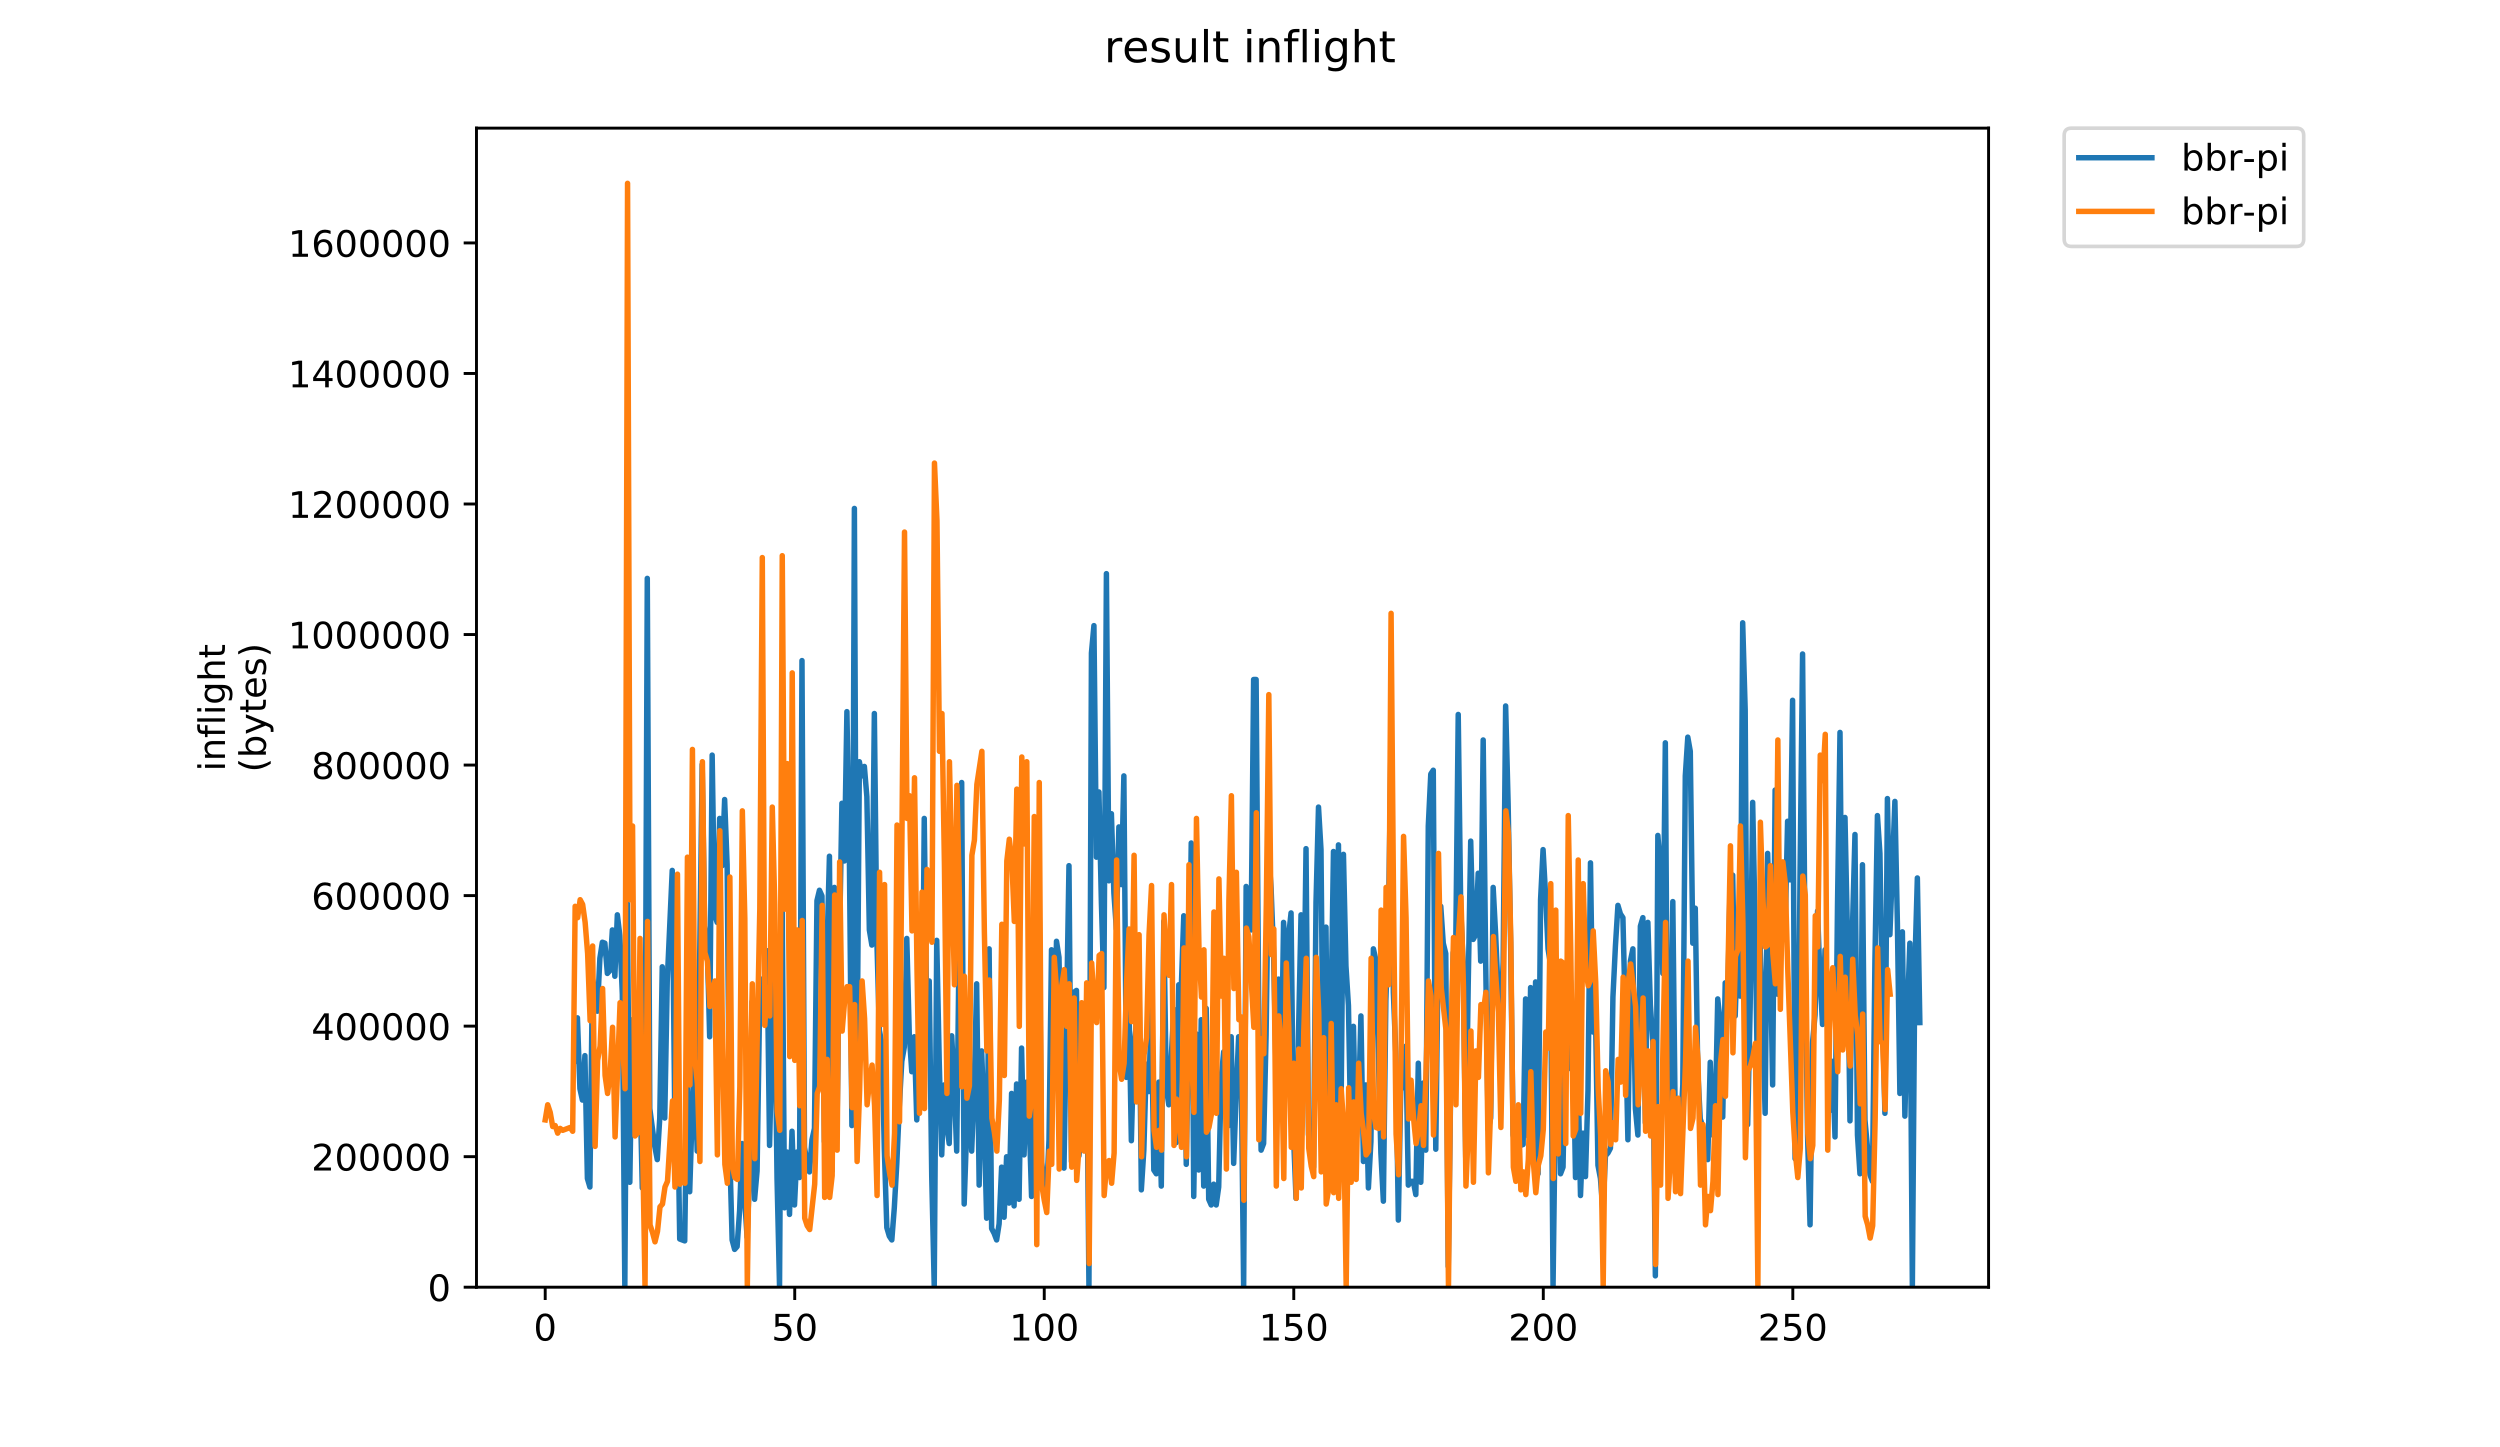 <?xml version="1.0" encoding="utf-8" standalone="no"?>
<!DOCTYPE svg PUBLIC "-//W3C//DTD SVG 1.1//EN"
  "http://www.w3.org/Graphics/SVG/1.1/DTD/svg11.dtd">
<!-- Created with matplotlib (https://matplotlib.org/) -->
<svg height="396pt" version="1.1" viewBox="0 0 684 396" width="684pt" xmlns="http://www.w3.org/2000/svg" xmlns:xlink="http://www.w3.org/1999/xlink">
 <defs>
  <style type="text/css">
*{stroke-linecap:butt;stroke-linejoin:round;}
  </style>
 </defs>
 <g id="figure_1">
  <g id="patch_1">
   <path d="M 0 396 
L 684 396 
L 684 0 
L 0 0 
z
" style="fill:#ffffff;"/>
  </g>
  <g id="axes_1">
   <g id="patch_2">
    <path d="M 130.364 352.174 
L 544.074 352.174 
L 544.074 35.062 
L 130.364 35.062 
z
" style="fill:#ffffff;"/>
   </g>
   <g id="matplotlib.axis_1">
    <g id="xtick_1">
     <g id="line2d_1">
      <defs>
       <path d="M 0 0 
L 0 3.5 
" id="m0c39ddce59" style="stroke:#000000;stroke-width:0.8;"/>
      </defs>
      <g>
       <use style="stroke:#000000;stroke-width:0.8;" x="149.169" xlink:href="#m0c39ddce59" y="352.174"/>
      </g>
     </g>
     <g id="text_1">
      <!-- 0 -->
      <defs>
       <path d="M 31.781 66.406 
Q 24.172 66.406 20.328 58.906 
Q 16.5 51.422 16.5 36.375 
Q 16.5 21.391 20.328 13.891 
Q 24.172 6.391 31.781 6.391 
Q 39.453 6.391 43.281 13.891 
Q 47.125 21.391 47.125 36.375 
Q 47.125 51.422 43.281 58.906 
Q 39.453 66.406 31.781 66.406 
z
M 31.781 74.219 
Q 44.047 74.219 50.516 64.516 
Q 56.984 54.828 56.984 36.375 
Q 56.984 17.969 50.516 8.266 
Q 44.047 -1.422 31.781 -1.422 
Q 19.531 -1.422 13.062 8.266 
Q 6.594 17.969 6.594 36.375 
Q 6.594 54.828 13.062 64.516 
Q 19.531 74.219 31.781 74.219 
z
" id="DejaVuSans-48"/>
      </defs>
      <g transform="translate(145.988 366.773)scale(0.1 -0.1)">
       <use xlink:href="#DejaVuSans-48"/>
      </g>
     </g>
    </g>
    <g id="xtick_2">
     <g id="line2d_2">
      <g>
       <use style="stroke:#000000;stroke-width:0.8;" x="217.438" xlink:href="#m0c39ddce59" y="352.174"/>
      </g>
     </g>
     <g id="text_2">
      <!-- 50 -->
      <defs>
       <path d="M 10.797 72.906 
L 49.516 72.906 
L 49.516 64.594 
L 19.828 64.594 
L 19.828 46.734 
Q 21.969 47.469 24.109 47.828 
Q 26.266 48.188 28.422 48.188 
Q 40.625 48.188 47.75 41.5 
Q 54.891 34.812 54.891 23.391 
Q 54.891 11.625 47.562 5.094 
Q 40.234 -1.422 26.906 -1.422 
Q 22.312 -1.422 17.547 -0.641 
Q 12.797 0.141 7.719 1.703 
L 7.719 11.625 
Q 12.109 9.234 16.797 8.062 
Q 21.484 6.891 26.703 6.891 
Q 35.156 6.891 40.078 11.328 
Q 45.016 15.766 45.016 23.391 
Q 45.016 31 40.078 35.438 
Q 35.156 39.891 26.703 39.891 
Q 22.75 39.891 18.812 39.016 
Q 14.891 38.141 10.797 36.281 
z
" id="DejaVuSans-53"/>
      </defs>
      <g transform="translate(211.075 366.773)scale(0.1 -0.1)">
       <use xlink:href="#DejaVuSans-53"/>
       <use x="63.623" xlink:href="#DejaVuSans-48"/>
      </g>
     </g>
    </g>
    <g id="xtick_3">
     <g id="line2d_3">
      <g>
       <use style="stroke:#000000;stroke-width:0.8;" x="285.707" xlink:href="#m0c39ddce59" y="352.174"/>
      </g>
     </g>
     <g id="text_3">
      <!-- 100 -->
      <defs>
       <path d="M 12.406 8.297 
L 28.516 8.297 
L 28.516 63.922 
L 10.984 60.406 
L 10.984 69.391 
L 28.422 72.906 
L 38.281 72.906 
L 38.281 8.297 
L 54.391 8.297 
L 54.391 0 
L 12.406 0 
z
" id="DejaVuSans-49"/>
      </defs>
      <g transform="translate(276.163 366.773)scale(0.1 -0.1)">
       <use xlink:href="#DejaVuSans-49"/>
       <use x="63.623" xlink:href="#DejaVuSans-48"/>
       <use x="127.246" xlink:href="#DejaVuSans-48"/>
      </g>
     </g>
    </g>
    <g id="xtick_4">
     <g id="line2d_4">
      <g>
       <use style="stroke:#000000;stroke-width:0.8;" x="353.976" xlink:href="#m0c39ddce59" y="352.174"/>
      </g>
     </g>
     <g id="text_4">
      <!-- 150 -->
      <g transform="translate(344.432 366.773)scale(0.1 -0.1)">
       <use xlink:href="#DejaVuSans-49"/>
       <use x="63.623" xlink:href="#DejaVuSans-53"/>
       <use x="127.246" xlink:href="#DejaVuSans-48"/>
      </g>
     </g>
    </g>
    <g id="xtick_5">
     <g id="line2d_5">
      <g>
       <use style="stroke:#000000;stroke-width:0.8;" x="422.245" xlink:href="#m0c39ddce59" y="352.174"/>
      </g>
     </g>
     <g id="text_5">
      <!-- 200 -->
      <defs>
       <path d="M 19.188 8.297 
L 53.609 8.297 
L 53.609 0 
L 7.328 0 
L 7.328 8.297 
Q 12.938 14.109 22.625 23.891 
Q 32.328 33.688 34.812 36.531 
Q 39.547 41.844 41.422 45.531 
Q 43.312 49.219 43.312 52.781 
Q 43.312 58.594 39.234 62.25 
Q 35.156 65.922 28.609 65.922 
Q 23.969 65.922 18.812 64.312 
Q 13.672 62.703 7.812 59.422 
L 7.812 69.391 
Q 13.766 71.781 18.938 73 
Q 24.125 74.219 28.422 74.219 
Q 39.75 74.219 46.484 68.547 
Q 53.219 62.891 53.219 53.422 
Q 53.219 48.922 51.531 44.891 
Q 49.859 40.875 45.406 35.406 
Q 44.188 33.984 37.641 27.219 
Q 31.109 20.453 19.188 8.297 
z
" id="DejaVuSans-50"/>
      </defs>
      <g transform="translate(412.702 366.773)scale(0.1 -0.1)">
       <use xlink:href="#DejaVuSans-50"/>
       <use x="63.623" xlink:href="#DejaVuSans-48"/>
       <use x="127.246" xlink:href="#DejaVuSans-48"/>
      </g>
     </g>
    </g>
    <g id="xtick_6">
     <g id="line2d_6">
      <g>
       <use style="stroke:#000000;stroke-width:0.8;" x="490.514" xlink:href="#m0c39ddce59" y="352.174"/>
      </g>
     </g>
     <g id="text_6">
      <!-- 250 -->
      <g transform="translate(480.971 366.773)scale(0.1 -0.1)">
       <use xlink:href="#DejaVuSans-50"/>
       <use x="63.623" xlink:href="#DejaVuSans-53"/>
       <use x="127.246" xlink:href="#DejaVuSans-48"/>
      </g>
     </g>
    </g>
   </g>
   <g id="matplotlib.axis_2">
    <g id="ytick_1">
     <g id="line2d_7">
      <defs>
       <path d="M 0 0 
L -3.5 0 
" id="mab768dd135" style="stroke:#000000;stroke-width:0.8;"/>
      </defs>
      <g>
       <use style="stroke:#000000;stroke-width:0.8;" x="130.364" xlink:href="#mab768dd135" y="352.174"/>
      </g>
     </g>
     <g id="text_7">
      <!-- 0 -->
      <g transform="translate(117.001 355.973)scale(0.1 -0.1)">
       <use xlink:href="#DejaVuSans-48"/>
      </g>
     </g>
    </g>
    <g id="ytick_2">
     <g id="line2d_8">
      <g>
       <use style="stroke:#000000;stroke-width:0.8;" x="130.364" xlink:href="#mab768dd135" y="316.46"/>
      </g>
     </g>
     <g id="text_8">
      <!-- 200000 -->
      <g transform="translate(85.189 320.259)scale(0.1 -0.1)">
       <use xlink:href="#DejaVuSans-50"/>
       <use x="63.623" xlink:href="#DejaVuSans-48"/>
       <use x="127.246" xlink:href="#DejaVuSans-48"/>
       <use x="190.869" xlink:href="#DejaVuSans-48"/>
       <use x="254.492" xlink:href="#DejaVuSans-48"/>
       <use x="318.115" xlink:href="#DejaVuSans-48"/>
      </g>
     </g>
    </g>
    <g id="ytick_3">
     <g id="line2d_9">
      <g>
       <use style="stroke:#000000;stroke-width:0.8;" x="130.364" xlink:href="#mab768dd135" y="280.746"/>
      </g>
     </g>
     <g id="text_9">
      <!-- 400000 -->
      <defs>
       <path d="M 37.797 64.312 
L 12.891 25.391 
L 37.797 25.391 
z
M 35.203 72.906 
L 47.609 72.906 
L 47.609 25.391 
L 58.016 25.391 
L 58.016 17.188 
L 47.609 17.188 
L 47.609 0 
L 37.797 0 
L 37.797 17.188 
L 4.891 17.188 
L 4.891 26.703 
z
" id="DejaVuSans-52"/>
      </defs>
      <g transform="translate(85.189 284.545)scale(0.1 -0.1)">
       <use xlink:href="#DejaVuSans-52"/>
       <use x="63.623" xlink:href="#DejaVuSans-48"/>
       <use x="127.246" xlink:href="#DejaVuSans-48"/>
       <use x="190.869" xlink:href="#DejaVuSans-48"/>
       <use x="254.492" xlink:href="#DejaVuSans-48"/>
       <use x="318.115" xlink:href="#DejaVuSans-48"/>
      </g>
     </g>
    </g>
    <g id="ytick_4">
     <g id="line2d_10">
      <g>
       <use style="stroke:#000000;stroke-width:0.8;" x="130.364" xlink:href="#mab768dd135" y="245.031"/>
      </g>
     </g>
     <g id="text_10">
      <!-- 600000 -->
      <defs>
       <path d="M 33.016 40.375 
Q 26.375 40.375 22.484 35.828 
Q 18.609 31.297 18.609 23.391 
Q 18.609 15.531 22.484 10.953 
Q 26.375 6.391 33.016 6.391 
Q 39.656 6.391 43.531 10.953 
Q 47.406 15.531 47.406 23.391 
Q 47.406 31.297 43.531 35.828 
Q 39.656 40.375 33.016 40.375 
z
M 52.594 71.297 
L 52.594 62.312 
Q 48.875 64.062 45.094 64.984 
Q 41.312 65.922 37.594 65.922 
Q 27.828 65.922 22.672 59.328 
Q 17.531 52.734 16.797 39.406 
Q 19.672 43.656 24.016 45.922 
Q 28.375 48.188 33.594 48.188 
Q 44.578 48.188 50.953 41.516 
Q 57.328 34.859 57.328 23.391 
Q 57.328 12.156 50.688 5.359 
Q 44.047 -1.422 33.016 -1.422 
Q 20.359 -1.422 13.672 8.266 
Q 6.984 17.969 6.984 36.375 
Q 6.984 53.656 15.188 63.938 
Q 23.391 74.219 37.203 74.219 
Q 40.922 74.219 44.703 73.484 
Q 48.484 72.75 52.594 71.297 
z
" id="DejaVuSans-54"/>
      </defs>
      <g transform="translate(85.189 248.831)scale(0.1 -0.1)">
       <use xlink:href="#DejaVuSans-54"/>
       <use x="63.623" xlink:href="#DejaVuSans-48"/>
       <use x="127.246" xlink:href="#DejaVuSans-48"/>
       <use x="190.869" xlink:href="#DejaVuSans-48"/>
       <use x="254.492" xlink:href="#DejaVuSans-48"/>
       <use x="318.115" xlink:href="#DejaVuSans-48"/>
      </g>
     </g>
    </g>
    <g id="ytick_5">
     <g id="line2d_11">
      <g>
       <use style="stroke:#000000;stroke-width:0.8;" x="130.364" xlink:href="#mab768dd135" y="209.317"/>
      </g>
     </g>
     <g id="text_11">
      <!-- 800000 -->
      <defs>
       <path d="M 31.781 34.625 
Q 24.75 34.625 20.719 30.859 
Q 16.703 27.094 16.703 20.516 
Q 16.703 13.922 20.719 10.156 
Q 24.75 6.391 31.781 6.391 
Q 38.812 6.391 42.859 10.172 
Q 46.922 13.969 46.922 20.516 
Q 46.922 27.094 42.891 30.859 
Q 38.875 34.625 31.781 34.625 
z
M 21.922 38.812 
Q 15.578 40.375 12.031 44.719 
Q 8.5 49.078 8.5 55.328 
Q 8.5 64.062 14.719 69.141 
Q 20.953 74.219 31.781 74.219 
Q 42.672 74.219 48.875 69.141 
Q 55.078 64.062 55.078 55.328 
Q 55.078 49.078 51.531 44.719 
Q 48 40.375 41.703 38.812 
Q 48.828 37.156 52.797 32.312 
Q 56.781 27.484 56.781 20.516 
Q 56.781 9.906 50.312 4.234 
Q 43.844 -1.422 31.781 -1.422 
Q 19.734 -1.422 13.25 4.234 
Q 6.781 9.906 6.781 20.516 
Q 6.781 27.484 10.781 32.312 
Q 14.797 37.156 21.922 38.812 
z
M 18.312 54.391 
Q 18.312 48.734 21.844 45.562 
Q 25.391 42.391 31.781 42.391 
Q 38.141 42.391 41.719 45.562 
Q 45.312 48.734 45.312 54.391 
Q 45.312 60.062 41.719 63.234 
Q 38.141 66.406 31.781 66.406 
Q 25.391 66.406 21.844 63.234 
Q 18.312 60.062 18.312 54.391 
z
" id="DejaVuSans-56"/>
      </defs>
      <g transform="translate(85.189 213.116)scale(0.1 -0.1)">
       <use xlink:href="#DejaVuSans-56"/>
       <use x="63.623" xlink:href="#DejaVuSans-48"/>
       <use x="127.246" xlink:href="#DejaVuSans-48"/>
       <use x="190.869" xlink:href="#DejaVuSans-48"/>
       <use x="254.492" xlink:href="#DejaVuSans-48"/>
       <use x="318.115" xlink:href="#DejaVuSans-48"/>
      </g>
     </g>
    </g>
    <g id="ytick_6">
     <g id="line2d_12">
      <g>
       <use style="stroke:#000000;stroke-width:0.8;" x="130.364" xlink:href="#mab768dd135" y="173.603"/>
      </g>
     </g>
     <g id="text_12">
      <!-- 1000000 -->
      <g transform="translate(78.826 177.402)scale(0.1 -0.1)">
       <use xlink:href="#DejaVuSans-49"/>
       <use x="63.623" xlink:href="#DejaVuSans-48"/>
       <use x="127.246" xlink:href="#DejaVuSans-48"/>
       <use x="190.869" xlink:href="#DejaVuSans-48"/>
       <use x="254.492" xlink:href="#DejaVuSans-48"/>
       <use x="318.115" xlink:href="#DejaVuSans-48"/>
       <use x="381.738" xlink:href="#DejaVuSans-48"/>
      </g>
     </g>
    </g>
    <g id="ytick_7">
     <g id="line2d_13">
      <g>
       <use style="stroke:#000000;stroke-width:0.8;" x="130.364" xlink:href="#mab768dd135" y="137.889"/>
      </g>
     </g>
     <g id="text_13">
      <!-- 1200000 -->
      <g transform="translate(78.826 141.688)scale(0.1 -0.1)">
       <use xlink:href="#DejaVuSans-49"/>
       <use x="63.623" xlink:href="#DejaVuSans-50"/>
       <use x="127.246" xlink:href="#DejaVuSans-48"/>
       <use x="190.869" xlink:href="#DejaVuSans-48"/>
       <use x="254.492" xlink:href="#DejaVuSans-48"/>
       <use x="318.115" xlink:href="#DejaVuSans-48"/>
       <use x="381.738" xlink:href="#DejaVuSans-48"/>
      </g>
     </g>
    </g>
    <g id="ytick_8">
     <g id="line2d_14">
      <g>
       <use style="stroke:#000000;stroke-width:0.8;" x="130.364" xlink:href="#mab768dd135" y="102.174"/>
      </g>
     </g>
     <g id="text_14">
      <!-- 1400000 -->
      <g transform="translate(78.826 105.974)scale(0.1 -0.1)">
       <use xlink:href="#DejaVuSans-49"/>
       <use x="63.623" xlink:href="#DejaVuSans-52"/>
       <use x="127.246" xlink:href="#DejaVuSans-48"/>
       <use x="190.869" xlink:href="#DejaVuSans-48"/>
       <use x="254.492" xlink:href="#DejaVuSans-48"/>
       <use x="318.115" xlink:href="#DejaVuSans-48"/>
       <use x="381.738" xlink:href="#DejaVuSans-48"/>
      </g>
     </g>
    </g>
    <g id="ytick_9">
     <g id="line2d_15">
      <g>
       <use style="stroke:#000000;stroke-width:0.8;" x="130.364" xlink:href="#mab768dd135" y="66.46"/>
      </g>
     </g>
     <g id="text_15">
      <!-- 1600000 -->
      <g transform="translate(78.826 70.259)scale(0.1 -0.1)">
       <use xlink:href="#DejaVuSans-49"/>
       <use x="63.623" xlink:href="#DejaVuSans-54"/>
       <use x="127.246" xlink:href="#DejaVuSans-48"/>
       <use x="190.869" xlink:href="#DejaVuSans-48"/>
       <use x="254.492" xlink:href="#DejaVuSans-48"/>
       <use x="318.115" xlink:href="#DejaVuSans-48"/>
       <use x="381.738" xlink:href="#DejaVuSans-48"/>
      </g>
     </g>
    </g>
    <g id="text_16">
     <!-- inflight -->
     <defs>
      <path d="M 9.422 54.688 
L 18.406 54.688 
L 18.406 0 
L 9.422 0 
z
M 9.422 75.984 
L 18.406 75.984 
L 18.406 64.594 
L 9.422 64.594 
z
" id="DejaVuSans-105"/>
      <path d="M 54.891 33.016 
L 54.891 0 
L 45.906 0 
L 45.906 32.719 
Q 45.906 40.484 42.875 44.328 
Q 39.844 48.188 33.797 48.188 
Q 26.516 48.188 22.312 43.547 
Q 18.109 38.922 18.109 30.906 
L 18.109 0 
L 9.078 0 
L 9.078 54.688 
L 18.109 54.688 
L 18.109 46.188 
Q 21.344 51.125 25.703 53.562 
Q 30.078 56 35.797 56 
Q 45.219 56 50.047 50.172 
Q 54.891 44.344 54.891 33.016 
z
" id="DejaVuSans-110"/>
      <path d="M 37.109 75.984 
L 37.109 68.5 
L 28.516 68.5 
Q 23.688 68.5 21.797 66.547 
Q 19.922 64.594 19.922 59.516 
L 19.922 54.688 
L 34.719 54.688 
L 34.719 47.703 
L 19.922 47.703 
L 19.922 0 
L 10.891 0 
L 10.891 47.703 
L 2.297 47.703 
L 2.297 54.688 
L 10.891 54.688 
L 10.891 58.5 
Q 10.891 67.625 15.141 71.797 
Q 19.391 75.984 28.609 75.984 
z
" id="DejaVuSans-102"/>
      <path d="M 9.422 75.984 
L 18.406 75.984 
L 18.406 0 
L 9.422 0 
z
" id="DejaVuSans-108"/>
      <path d="M 45.406 27.984 
Q 45.406 37.75 41.375 43.109 
Q 37.359 48.484 30.078 48.484 
Q 22.859 48.484 18.828 43.109 
Q 14.797 37.75 14.797 27.984 
Q 14.797 18.266 18.828 12.891 
Q 22.859 7.516 30.078 7.516 
Q 37.359 7.516 41.375 12.891 
Q 45.406 18.266 45.406 27.984 
z
M 54.391 6.781 
Q 54.391 -7.172 48.188 -13.984 
Q 42 -20.797 29.203 -20.797 
Q 24.469 -20.797 20.266 -20.094 
Q 16.062 -19.391 12.109 -17.922 
L 12.109 -9.188 
Q 16.062 -11.328 19.922 -12.344 
Q 23.781 -13.375 27.781 -13.375 
Q 36.625 -13.375 41.016 -8.766 
Q 45.406 -4.156 45.406 5.172 
L 45.406 9.625 
Q 42.625 4.781 38.281 2.391 
Q 33.938 0 27.875 0 
Q 17.828 0 11.672 7.656 
Q 5.516 15.328 5.516 27.984 
Q 5.516 40.672 11.672 48.328 
Q 17.828 56 27.875 56 
Q 33.938 56 38.281 53.609 
Q 42.625 51.219 45.406 46.391 
L 45.406 54.688 
L 54.391 54.688 
z
" id="DejaVuSans-103"/>
      <path d="M 54.891 33.016 
L 54.891 0 
L 45.906 0 
L 45.906 32.719 
Q 45.906 40.484 42.875 44.328 
Q 39.844 48.188 33.797 48.188 
Q 26.516 48.188 22.312 43.547 
Q 18.109 38.922 18.109 30.906 
L 18.109 0 
L 9.078 0 
L 9.078 75.984 
L 18.109 75.984 
L 18.109 46.188 
Q 21.344 51.125 25.703 53.562 
Q 30.078 56 35.797 56 
Q 45.219 56 50.047 50.172 
Q 54.891 44.344 54.891 33.016 
z
" id="DejaVuSans-104"/>
      <path d="M 18.312 70.219 
L 18.312 54.688 
L 36.812 54.688 
L 36.812 47.703 
L 18.312 47.703 
L 18.312 18.016 
Q 18.312 11.328 20.141 9.422 
Q 21.969 7.516 27.594 7.516 
L 36.812 7.516 
L 36.812 0 
L 27.594 0 
Q 17.188 0 13.234 3.875 
Q 9.281 7.766 9.281 18.016 
L 9.281 47.703 
L 2.688 47.703 
L 2.688 54.688 
L 9.281 54.688 
L 9.281 70.219 
z
" id="DejaVuSans-116"/>
     </defs>
     <g transform="translate(61.549 211.018)rotate(-90)scale(0.1 -0.1)">
      <use xlink:href="#DejaVuSans-105"/>
      <use x="27.783" xlink:href="#DejaVuSans-110"/>
      <use x="91.162" xlink:href="#DejaVuSans-102"/>
      <use x="126.367" xlink:href="#DejaVuSans-108"/>
      <use x="154.15" xlink:href="#DejaVuSans-105"/>
      <use x="181.934" xlink:href="#DejaVuSans-103"/>
      <use x="245.41" xlink:href="#DejaVuSans-104"/>
      <use x="308.789" xlink:href="#DejaVuSans-116"/>
     </g>
     <!-- (bytes) -->
     <defs>
      <path d="M 31 75.875 
Q 24.469 64.656 21.281 53.656 
Q 18.109 42.672 18.109 31.391 
Q 18.109 20.125 21.312 9.062 
Q 24.516 -2 31 -13.188 
L 23.188 -13.188 
Q 15.875 -1.703 12.234 9.375 
Q 8.594 20.453 8.594 31.391 
Q 8.594 42.281 12.203 53.312 
Q 15.828 64.359 23.188 75.875 
z
" id="DejaVuSans-40"/>
      <path d="M 48.688 27.297 
Q 48.688 37.203 44.609 42.844 
Q 40.531 48.484 33.406 48.484 
Q 26.266 48.484 22.188 42.844 
Q 18.109 37.203 18.109 27.297 
Q 18.109 17.391 22.188 11.75 
Q 26.266 6.109 33.406 6.109 
Q 40.531 6.109 44.609 11.75 
Q 48.688 17.391 48.688 27.297 
z
M 18.109 46.391 
Q 20.953 51.266 25.266 53.625 
Q 29.594 56 35.594 56 
Q 45.562 56 51.781 48.094 
Q 58.016 40.188 58.016 27.297 
Q 58.016 14.406 51.781 6.484 
Q 45.562 -1.422 35.594 -1.422 
Q 29.594 -1.422 25.266 0.953 
Q 20.953 3.328 18.109 8.203 
L 18.109 0 
L 9.078 0 
L 9.078 75.984 
L 18.109 75.984 
z
" id="DejaVuSans-98"/>
      <path d="M 32.172 -5.078 
Q 28.375 -14.844 24.75 -17.812 
Q 21.141 -20.797 15.094 -20.797 
L 7.906 -20.797 
L 7.906 -13.281 
L 13.188 -13.281 
Q 16.891 -13.281 18.938 -11.516 
Q 21 -9.766 23.484 -3.219 
L 25.094 0.875 
L 2.984 54.688 
L 12.5 54.688 
L 29.594 11.922 
L 46.688 54.688 
L 56.203 54.688 
z
" id="DejaVuSans-121"/>
      <path d="M 56.203 29.594 
L 56.203 25.203 
L 14.891 25.203 
Q 15.484 15.922 20.484 11.062 
Q 25.484 6.203 34.422 6.203 
Q 39.594 6.203 44.453 7.469 
Q 49.312 8.734 54.109 11.281 
L 54.109 2.781 
Q 49.266 0.734 44.188 -0.344 
Q 39.109 -1.422 33.891 -1.422 
Q 20.797 -1.422 13.156 6.188 
Q 5.516 13.812 5.516 26.812 
Q 5.516 40.234 12.766 48.109 
Q 20.016 56 32.328 56 
Q 43.359 56 49.781 48.891 
Q 56.203 41.797 56.203 29.594 
z
M 47.219 32.234 
Q 47.125 39.594 43.094 43.984 
Q 39.062 48.391 32.422 48.391 
Q 24.906 48.391 20.391 44.141 
Q 15.875 39.891 15.188 32.172 
z
" id="DejaVuSans-101"/>
      <path d="M 44.281 53.078 
L 44.281 44.578 
Q 40.484 46.531 36.375 47.5 
Q 32.281 48.484 27.875 48.484 
Q 21.188 48.484 17.844 46.438 
Q 14.5 44.391 14.5 40.281 
Q 14.5 37.156 16.891 35.375 
Q 19.281 33.594 26.516 31.984 
L 29.594 31.297 
Q 39.156 29.25 43.188 25.516 
Q 47.219 21.781 47.219 15.094 
Q 47.219 7.469 41.188 3.016 
Q 35.156 -1.422 24.609 -1.422 
Q 20.219 -1.422 15.453 -0.562 
Q 10.688 0.297 5.422 2 
L 5.422 11.281 
Q 10.406 8.688 15.234 7.391 
Q 20.062 6.109 24.812 6.109 
Q 31.156 6.109 34.562 8.281 
Q 37.984 10.453 37.984 14.406 
Q 37.984 18.062 35.516 20.016 
Q 33.062 21.969 24.703 23.781 
L 21.578 24.516 
Q 13.234 26.266 9.516 29.906 
Q 5.812 33.547 5.812 39.891 
Q 5.812 47.609 11.281 51.797 
Q 16.75 56 26.812 56 
Q 31.781 56 36.172 55.266 
Q 40.578 54.547 44.281 53.078 
z
" id="DejaVuSans-115"/>
      <path d="M 8.016 75.875 
L 15.828 75.875 
Q 23.141 64.359 26.781 53.312 
Q 30.422 42.281 30.422 31.391 
Q 30.422 20.453 26.781 9.375 
Q 23.141 -1.703 15.828 -13.188 
L 8.016 -13.188 
Q 14.5 -2 17.703 9.062 
Q 20.906 20.125 20.906 31.391 
Q 20.906 42.672 17.703 53.656 
Q 14.5 64.656 8.016 75.875 
z
" id="DejaVuSans-41"/>
     </defs>
     <g transform="translate(72.747 211.295)rotate(-90)scale(0.1 -0.1)">
      <use xlink:href="#DejaVuSans-40"/>
      <use x="39.014" xlink:href="#DejaVuSans-98"/>
      <use x="102.49" xlink:href="#DejaVuSans-121"/>
      <use x="161.67" xlink:href="#DejaVuSans-116"/>
      <use x="200.879" xlink:href="#DejaVuSans-101"/>
      <use x="262.402" xlink:href="#DejaVuSans-115"/>
      <use x="314.502" xlink:href="#DejaVuSans-41"/>
     </g>
    </g>
   </g>
   <g id="line2d_16">
    <path clip-path="url(#p5ad6267b0b)" d="M 157.298 290.376 
L 157.981 278.481 
L 158.664 297.874 
L 159.346 300.977 
L 160.029 288.824 
L 160.712 322.438 
L 161.394 324.766 
L 162.077 267.88 
L 162.76 270.724 
L 163.442 276.671 
L 164.125 262.191 
L 164.808 257.796 
L 165.491 258.054 
L 166.173 266.329 
L 166.856 265.553 
L 167.539 254.434 
L 168.221 267.104 
L 168.904 250.297 
L 169.587 255.986 
L 170.269 272.017 
L 170.952 351.916 
L 171.635 247.194 
L 172.317 323.473 
L 173 278.999 
L 173.683 300.719 
L 174.366 288.307 
L 175.048 295.806 
L 175.731 325.024 
L 176.414 322.956 
L 177.096 158.246 
L 177.779 303.304 
L 179.144 313.647 
L 179.827 317.267 
L 180.51 305.89 
L 181.192 264.519 
L 181.875 305.89 
L 182.558 268.397 
L 183.923 238.144 
L 184.606 304.856 
L 185.289 294.254 
L 185.971 338.987 
L 187.337 339.504 
L 188.019 290.893 
L 188.702 326.058 
L 189.385 304.339 
L 190.067 291.151 
L 190.75 314.94 
L 192.116 209.184 
L 192.798 253.4 
L 193.481 257.537 
L 194.164 283.653 
L 194.846 206.599 
L 195.529 250.297 
L 196.212 252.366 
L 196.894 223.923 
L 197.577 236.851 
L 198.26 218.751 
L 198.942 236.593 
L 199.625 314.164 
L 200.308 339.246 
L 200.99 341.831 
L 201.673 341.056 
L 202.356 331.23 
L 203.039 312.871 
L 203.721 327.868 
L 204.404 338.47 
L 205.087 321.663 
L 205.769 274.086 
L 206.452 328.127 
L 207.135 320.37 
L 207.817 276.154 
L 208.5 267.88 
L 209.183 271.5 
L 209.865 260.123 
L 210.548 313.388 
L 211.231 284.429 
L 211.914 267.88 
L 212.596 322.438 
L 213.279 351.916 
L 213.962 242.54 
L 214.644 330.454 
L 215.327 315.198 
L 216.01 332.264 
L 216.692 309.51 
L 217.375 329.678 
L 218.058 315.198 
L 218.74 322.18 
L 219.423 180.741 
L 220.106 313.906 
L 220.789 318.043 
L 221.471 320.628 
L 222.154 311.837 
L 222.837 308.734 
L 223.519 246.419 
L 224.202 243.574 
L 224.885 245.126 
L 225.567 312.354 
L 226.25 260.381 
L 226.933 234.266 
L 227.615 320.37 
L 228.298 242.799 
L 228.981 310.286 
L 229.664 259.089 
L 230.346 219.786 
L 231.029 235.559 
L 231.712 194.704 
L 232.394 235.041 
L 233.077 307.958 
L 233.76 139.112 
L 234.442 298.909 
L 235.125 208.409 
L 235.808 212.287 
L 236.49 209.701 
L 237.173 217.976 
L 237.856 254.434 
L 238.539 258.571 
L 239.221 195.221 
L 239.904 257.02 
L 240.587 281.843 
L 241.269 285.463 
L 241.952 314.423 
L 242.635 335.884 
L 243.317 338.211 
L 244 339.246 
L 244.683 330.454 
L 245.365 318.301 
L 246.048 302.787 
L 246.731 290.376 
L 247.414 286.497 
L 248.096 256.761 
L 248.779 283.136 
L 249.462 293.22 
L 250.144 283.653 
L 250.827 306.407 
L 251.51 288.566 
L 252.192 300.977 
L 252.875 223.923 
L 253.558 279.257 
L 254.24 268.397 
L 254.923 321.921 
L 255.606 351.916 
L 256.288 257.279 
L 256.971 290.376 
L 257.654 315.974 
L 258.337 296.84 
L 259.019 307.958 
L 259.702 312.871 
L 260.385 283.394 
L 261.067 296.84 
L 261.75 314.94 
L 262.433 256.244 
L 263.115 214.097 
L 263.798 329.42 
L 264.481 308.993 
L 265.163 296.323 
L 265.846 314.94 
L 266.529 297.874 
L 267.212 269.173 
L 267.894 324.248 
L 268.577 287.531 
L 269.26 306.407 
L 269.942 333.298 
L 270.625 259.606 
L 271.308 336.143 
L 271.99 337.436 
L 272.673 339.246 
L 273.356 334.85 
L 274.038 319.336 
L 274.721 333.04 
L 275.404 316.491 
L 276.087 329.161 
L 276.769 299.167 
L 277.452 329.937 
L 278.135 296.581 
L 278.817 328.127 
L 279.5 286.756 
L 280.183 315.974 
L 280.865 296.064 
L 281.548 305.114 
L 282.231 327.351 
L 282.913 302.011 
L 283.596 323.473 
L 284.279 243.833 
L 284.962 318.043 
L 286.327 327.093 
L 287.01 311.837 
L 287.692 259.864 
L 288.375 286.756 
L 289.058 257.537 
L 289.74 261.933 
L 290.423 296.84 
L 291.106 319.594 
L 292.471 236.851 
L 293.154 317.784 
L 293.837 271.5 
L 294.519 270.983 
L 295.202 316.233 
L 295.885 309.251 
L 296.567 287.79 
L 297.25 276.93 
L 297.933 351.916 
L 298.615 178.673 
L 299.298 171.174 
L 299.981 234.524 
L 300.663 216.683 
L 301.346 247.194 
L 302.029 270.207 
L 302.712 156.953 
L 303.394 240.989 
L 304.077 222.63 
L 304.76 244.35 
L 305.442 254.176 
L 306.125 226.25 
L 306.808 242.023 
L 307.49 212.287 
L 308.173 294.771 
L 308.856 273.569 
L 309.538 312.096 
L 310.221 286.497 
L 310.904 280.291 
L 311.586 263.226 
L 312.269 325.541 
L 312.952 314.681 
L 313.635 291.151 
L 314.317 298.65 
L 315 275.896 
L 315.683 320.111 
L 316.365 321.146 
L 317.048 296.064 
L 317.731 324.507 
L 318.413 252.107 
L 319.096 297.616 
L 319.779 302.27 
L 321.144 276.154 
L 321.827 312.613 
L 322.51 269.431 
L 323.192 270.466 
L 323.875 250.556 
L 324.558 318.56 
L 325.24 278.999 
L 325.923 230.646 
L 326.606 327.351 
L 327.288 282.877 
L 327.971 320.111 
L 328.654 278.999 
L 329.336 324.507 
L 330.019 275.896 
L 330.702 328.127 
L 331.385 329.678 
L 332.067 323.99 
L 332.75 329.678 
L 333.433 324.766 
L 334.115 295.03 
L 334.798 287.79 
L 335.481 295.547 
L 336.163 307.958 
L 336.846 283.653 
L 337.529 318.301 
L 338.211 299.426 
L 338.894 283.653 
L 339.577 291.669 
L 340.26 352.174 
L 340.942 242.54 
L 341.625 246.419 
L 342.308 254.434 
L 342.99 185.913 
L 343.673 185.913 
L 344.356 272.793 
L 345.038 314.681 
L 345.721 312.871 
L 346.404 283.136 
L 347.086 232.973 
L 347.769 243.057 
L 348.452 260.899 
L 349.135 293.22 
L 349.817 267.88 
L 350.5 297.616 
L 351.183 252.366 
L 351.865 265.036 
L 352.548 256.244 
L 353.231 249.78 
L 353.913 311.061 
L 354.596 327.868 
L 355.279 282.36 
L 355.961 250.297 
L 356.644 285.721 
L 357.327 232.197 
L 358.01 310.544 
L 358.692 311.837 
L 359.375 319.336 
L 360.058 246.936 
L 360.74 220.82 
L 361.423 232.456 
L 362.106 305.631 
L 362.788 253.659 
L 363.471 322.18 
L 364.836 232.973 
L 365.519 305.89 
L 366.202 231.163 
L 366.884 306.666 
L 367.567 233.749 
L 368.25 264.26 
L 368.933 275.12 
L 369.615 312.096 
L 370.298 280.809 
L 370.981 312.613 
L 371.663 304.08 
L 372.346 277.964 
L 373.029 317.784 
L 373.711 296.84 
L 374.394 325.024 
L 375.077 312.354 
L 375.759 259.606 
L 376.442 262.709 
L 377.808 315.457 
L 378.49 328.644 
L 379.173 273.827 
L 379.856 253.659 
L 380.538 206.081 
L 381.221 271.5 
L 381.904 288.566 
L 382.586 333.816 
L 383.269 296.581 
L 383.952 297.616 
L 384.634 286.239 
L 385.317 324.248 
L 386 323.214 
L 386.683 323.214 
L 387.365 326.834 
L 388.048 290.893 
L 388.731 323.473 
L 389.413 296.323 
L 390.096 314.681 
L 390.779 225.991 
L 391.461 211.77 
L 392.144 210.736 
L 392.827 314.423 
L 393.509 259.089 
L 394.192 247.97 
L 394.875 258.054 
L 395.558 260.899 
L 396.24 346.486 
L 396.923 296.064 
L 397.606 260.64 
L 398.288 259.089 
L 398.971 195.48 
L 399.654 248.746 
L 400.336 263.743 
L 401.019 316.75 
L 401.702 269.431 
L 402.384 230.129 
L 403.067 257.02 
L 403.75 255.727 
L 404.433 238.92 
L 405.115 262.967 
L 405.798 202.461 
L 406.481 263.226 
L 407.163 308.993 
L 407.846 305.89 
L 408.529 242.799 
L 409.211 255.727 
L 409.894 271.759 
L 410.577 280.809 
L 411.259 263.226 
L 411.942 193.153 
L 412.625 220.044 
L 413.308 258.313 
L 413.99 310.544 
L 414.673 313.13 
L 415.356 307.958 
L 416.038 313.388 
L 416.721 313.13 
L 417.404 273.31 
L 418.086 310.803 
L 418.769 270.207 
L 419.452 316.233 
L 420.134 268.656 
L 420.817 321.146 
L 421.5 246.16 
L 422.183 232.456 
L 422.865 244.867 
L 423.548 259.606 
L 424.231 264.001 
L 424.913 351.916 
L 425.596 298.391 
L 426.279 268.139 
L 426.961 321.146 
L 427.644 319.336 
L 428.327 282.619 
L 429.009 292.444 
L 429.692 268.397 
L 430.375 282.36 
L 431.057 322.18 
L 431.74 293.479 
L 432.423 327.093 
L 433.106 310.027 
L 433.788 321.921 
L 434.471 298.391 
L 435.154 236.076 
L 435.836 282.36 
L 436.519 277.447 
L 437.202 318.818 
L 437.884 322.438 
L 438.567 331.488 
L 439.25 316.233 
L 439.932 315.457 
L 440.615 314.164 
L 441.298 272.793 
L 441.981 258.83 
L 442.663 247.711 
L 443.346 250.039 
L 444.029 251.073 
L 444.711 278.999 
L 445.394 311.837 
L 446.077 262.967 
L 446.759 259.606 
L 447.442 303.304 
L 448.125 310.544 
L 448.807 253.4 
L 449.49 251.073 
L 450.173 307.183 
L 450.856 252.366 
L 451.538 274.861 
L 452.221 285.204 
L 452.904 349.071 
L 453.586 228.577 
L 454.269 237.11 
L 454.952 266.329 
L 455.634 203.237 
L 456.317 305.631 
L 457 300.46 
L 457.682 246.677 
L 458.365 308.993 
L 459.048 304.597 
L 459.731 309.768 
L 460.413 296.84 
L 461.096 212.287 
L 461.779 201.686 
L 462.461 205.564 
L 463.144 258.054 
L 463.827 248.487 
L 464.509 292.961 
L 465.192 306.149 
L 465.875 308.217 
L 466.557 311.578 
L 467.24 317.267 
L 467.923 290.634 
L 468.606 310.544 
L 469.288 305.631 
L 469.971 273.31 
L 470.654 279.774 
L 471.336 305.631 
L 472.019 268.914 
L 472.702 273.051 
L 473.384 241.247 
L 474.067 239.437 
L 474.75 277.964 
L 475.432 257.279 
L 476.115 272.534 
L 476.798 170.399 
L 477.481 194.187 
L 478.163 307.7 
L 478.846 275.379 
L 479.529 219.527 
L 480.211 253.659 
L 480.894 298.391 
L 481.577 258.83 
L 482.259 279.774 
L 482.942 304.597 
L 483.625 233.49 
L 484.307 257.537 
L 484.99 296.84 
L 485.673 216.166 
L 486.355 272.017 
L 487.038 253.4 
L 487.721 246.16 
L 488.404 254.693 
L 489.086 224.699 
L 489.769 240.73 
L 490.452 191.601 
L 491.134 317.008 
L 491.817 314.681 
L 492.5 238.403 
L 493.182 178.931 
L 493.865 259.606 
L 494.548 310.803 
L 495.23 335.108 
L 495.913 285.204 
L 496.596 277.706 
L 497.279 249.263 
L 497.961 267.621 
L 498.644 280.291 
L 499.327 259.864 
L 500.009 275.637 
L 500.692 303.821 
L 501.375 290.376 
L 502.057 311.061 
L 502.74 247.711 
L 503.423 200.393 
L 504.105 276.413 
L 504.788 223.664 
L 505.471 256.244 
L 506.154 306.666 
L 506.836 253.659 
L 507.519 228.319 
L 508.202 310.544 
L 508.884 321.146 
L 509.567 236.593 
L 510.25 306.407 
L 511.615 321.404 
L 512.298 323.214 
L 512.98 262.967 
L 513.663 223.147 
L 514.346 233.49 
L 515.029 275.896 
L 515.711 304.597 
L 516.394 218.493 
L 517.077 255.727 
L 518.442 219.269 
L 519.125 252.624 
L 519.807 299.167 
L 520.49 254.951 
L 521.173 305.373 
L 521.855 276.93 
L 522.538 258.054 
L 523.221 351.916 
L 523.904 264.26 
L 524.586 240.213 
L 525.269 279.774 
L 525.269 279.774 
" style="fill:none;stroke:#1f77b4;stroke-linecap:square;stroke-width:1.5;"/>
   </g>
   <g id="line2d_17">
    <path clip-path="url(#p5ad6267b0b)" d="M 149.169 306.407 
L 149.851 302.27 
L 150.534 304.339 
L 151.217 308.217 
L 151.9 307.958 
L 152.582 310.027 
L 153.265 308.734 
L 153.948 309.251 
L 155.996 308.476 
L 156.678 309.51 
L 157.361 247.97 
L 158.044 251.073 
L 158.726 246.16 
L 159.409 247.453 
L 160.092 252.366 
L 160.775 260.899 
L 161.457 279.257 
L 162.14 258.83 
L 162.823 313.647 
L 163.505 290.117 
L 164.188 286.239 
L 164.871 270.466 
L 165.553 294.254 
L 166.236 299.167 
L 166.919 293.737 
L 167.601 281.067 
L 168.284 311.061 
L 169.649 274.344 
L 170.332 285.204 
L 171.015 297.874 
L 171.698 50.163 
L 172.38 246.16 
L 173.063 225.991 
L 173.746 310.803 
L 174.428 310.027 
L 175.111 256.761 
L 175.794 311.578 
L 176.476 351.916 
L 177.159 252.107 
L 177.842 335.108 
L 178.524 337.177 
L 179.207 339.763 
L 179.89 336.918 
L 180.573 330.196 
L 181.255 329.42 
L 181.938 324.766 
L 182.621 323.214 
L 183.986 301.236 
L 184.669 324.766 
L 185.351 239.179 
L 186.034 323.99 
L 186.717 323.214 
L 187.399 323.731 
L 188.082 234.524 
L 188.765 296.84 
L 189.448 205.047 
L 190.13 289.859 
L 190.813 296.581 
L 191.496 317.784 
L 192.178 208.409 
L 192.861 260.64 
L 193.544 262.967 
L 194.226 275.379 
L 194.909 270.724 
L 195.592 268.397 
L 196.274 315.974 
L 196.957 227.284 
L 197.64 282.36 
L 198.323 318.56 
L 199.005 323.731 
L 199.688 239.954 
L 200.371 319.077 
L 201.053 322.18 
L 201.736 322.697 
L 202.419 297.357 
L 203.101 221.854 
L 203.784 251.331 
L 204.467 351.916 
L 205.149 300.46 
L 205.832 269.173 
L 206.515 317.008 
L 207.88 248.746 
L 208.563 152.557 
L 209.246 280.55 
L 209.928 270.207 
L 210.611 277.964 
L 211.294 220.82 
L 211.976 247.453 
L 212.659 304.08 
L 213.342 309.251 
L 214.024 152.04 
L 214.707 248.746 
L 215.39 208.926 
L 216.073 289.083 
L 216.755 184.103 
L 217.438 290.117 
L 218.121 254.434 
L 218.803 302.529 
L 219.486 251.849 
L 220.169 333.298 
L 220.851 335.367 
L 221.534 336.401 
L 222.899 323.99 
L 223.582 299.167 
L 224.265 297.357 
L 224.947 247.711 
L 225.63 327.61 
L 226.313 289.859 
L 226.996 327.61 
L 227.678 321.663 
L 228.361 244.867 
L 229.044 314.681 
L 229.726 235.817 
L 230.409 282.101 
L 231.092 273.827 
L 231.774 269.949 
L 232.457 269.949 
L 233.14 303.046 
L 233.822 274.861 
L 234.505 317.784 
L 235.188 298.391 
L 235.871 268.397 
L 236.553 278.74 
L 237.236 302.27 
L 237.919 295.806 
L 238.601 291.41 
L 239.284 302.529 
L 239.967 327.093 
L 240.649 238.661 
L 241.332 280.291 
L 242.015 242.023 
L 242.697 316.233 
L 243.38 320.887 
L 244.063 324.248 
L 244.746 310.027 
L 245.428 225.733 
L 246.111 306.924 
L 247.476 145.576 
L 248.159 223.923 
L 248.842 217.717 
L 249.524 254.693 
L 250.207 212.804 
L 250.89 265.036 
L 251.572 304.597 
L 252.255 244.091 
L 252.938 303.304 
L 253.621 237.886 
L 254.303 254.693 
L 254.986 257.796 
L 255.669 126.7 
L 256.351 142.473 
L 257.034 205.564 
L 257.717 195.221 
L 258.399 236.851 
L 259.082 299.167 
L 259.765 208.409 
L 261.13 269.431 
L 261.813 214.873 
L 262.496 245.901 
L 263.178 297.357 
L 263.861 267.104 
L 264.544 300.46 
L 265.226 297.099 
L 265.909 234.007 
L 266.592 229.87 
L 267.274 214.614 
L 268.64 205.564 
L 269.322 254.951 
L 270.005 287.531 
L 270.688 268.139 
L 271.371 305.89 
L 272.053 309.768 
L 272.736 314.94 
L 273.419 300.977 
L 274.101 252.883 
L 274.784 294.254 
L 275.467 235.559 
L 276.149 229.611 
L 276.832 235.3 
L 277.515 252.107 
L 278.197 215.907 
L 278.88 280.809 
L 279.563 207.116 
L 280.246 230.904 
L 280.928 208.409 
L 281.611 305.373 
L 282.294 300.719 
L 282.976 223.406 
L 283.659 340.538 
L 284.342 214.097 
L 285.024 324.248 
L 285.707 328.386 
L 286.39 331.747 
L 287.072 314.94 
L 287.755 318.56 
L 288.438 261.933 
L 289.12 271.5 
L 289.803 319.853 
L 290.486 269.69 
L 291.169 265.294 
L 291.851 280.809 
L 292.534 269.173 
L 293.217 319.336 
L 293.899 273.051 
L 294.582 322.956 
L 295.265 313.13 
L 295.947 274.344 
L 296.63 314.94 
L 297.313 268.914 
L 297.995 345.71 
L 298.678 263.484 
L 299.361 274.603 
L 300.044 279.774 
L 300.726 261.416 
L 301.409 260.899 
L 302.092 327.093 
L 302.774 318.56 
L 303.457 317.526 
L 304.14 323.731 
L 304.822 315.457 
L 305.505 235.3 
L 306.188 290.893 
L 306.87 295.289 
L 307.553 290.893 
L 308.236 268.656 
L 308.919 254.176 
L 309.601 279.516 
L 310.284 234.007 
L 310.967 301.494 
L 311.649 255.727 
L 312.332 316.491 
L 313.015 288.566 
L 313.697 283.911 
L 314.38 255.727 
L 315.063 242.281 
L 315.745 309.251 
L 316.428 313.906 
L 317.111 309.251 
L 317.794 314.681 
L 318.476 250.297 
L 319.159 263.484 
L 319.842 266.846 
L 320.524 242.023 
L 321.207 313.388 
L 321.89 300.719 
L 322.572 306.149 
L 323.255 313.906 
L 323.938 259.347 
L 324.62 316.491 
L 325.303 236.593 
L 325.986 288.049 
L 326.669 304.339 
L 327.351 223.923 
L 328.034 259.347 
L 328.717 272.793 
L 329.399 259.864 
L 330.082 309.768 
L 330.765 308.476 
L 331.447 304.856 
L 332.13 249.521 
L 332.813 304.597 
L 333.495 240.471 
L 334.178 272.534 
L 334.861 262.191 
L 335.544 319.853 
L 336.226 246.419 
L 336.909 217.717 
L 337.592 270.466 
L 338.274 238.661 
L 338.957 278.999 
L 339.64 278.223 
L 340.322 328.386 
L 341.005 253.917 
L 341.688 256.244 
L 343.053 281.067 
L 343.736 222.371 
L 344.418 311.837 
L 345.101 284.17 
L 345.784 288.307 
L 346.467 247.194 
L 347.149 190.05 
L 347.832 261.157 
L 348.515 254.176 
L 349.197 324.507 
L 349.88 277.964 
L 350.563 285.463 
L 351.245 322.438 
L 351.928 263.484 
L 352.611 281.067 
L 353.293 313.906 
L 353.976 290.893 
L 354.659 327.868 
L 355.342 287.014 
L 356.024 325.024 
L 356.707 282.36 
L 357.39 262.191 
L 358.072 314.164 
L 358.755 319.077 
L 359.438 321.921 
L 360.12 261.933 
L 360.803 276.93 
L 361.486 320.628 
L 362.168 283.911 
L 362.851 329.42 
L 363.534 325.283 
L 364.217 280.033 
L 364.899 326.317 
L 365.582 302.27 
L 366.265 327.868 
L 366.947 297.874 
L 367.63 307.7 
L 368.313 351.916 
L 368.995 297.616 
L 369.678 323.473 
L 370.361 301.494 
L 371.043 322.697 
L 371.726 290.893 
L 372.409 304.597 
L 373.092 309.768 
L 373.774 315.974 
L 374.457 314.94 
L 375.14 262.191 
L 375.822 304.597 
L 376.505 308.476 
L 377.188 308.734 
L 377.87 249.004 
L 378.553 311.061 
L 379.236 242.799 
L 379.918 269.431 
L 380.601 167.813 
L 381.284 247.97 
L 381.967 310.286 
L 382.649 321.404 
L 383.332 288.566 
L 384.015 228.836 
L 384.697 251.073 
L 385.38 306.149 
L 386.063 295.547 
L 386.745 305.89 
L 387.428 312.871 
L 388.111 309.251 
L 388.793 302.529 
L 389.476 313.388 
L 390.159 293.479 
L 390.842 268.397 
L 391.524 272.534 
L 392.207 310.544 
L 392.89 293.22 
L 393.572 233.49 
L 394.255 269.69 
L 395.62 281.843 
L 396.303 352.174 
L 396.986 284.17 
L 397.668 256.503 
L 398.351 302.27 
L 399.034 255.727 
L 399.716 245.384 
L 400.399 269.949 
L 401.082 324.507 
L 401.765 308.217 
L 402.447 282.101 
L 403.13 323.473 
L 403.813 287.531 
L 404.495 294.771 
L 405.178 274.861 
L 405.861 276.671 
L 406.543 271.5 
L 407.226 320.887 
L 407.909 301.236 
L 408.591 256.244 
L 409.274 267.621 
L 409.957 276.93 
L 410.64 308.476 
L 411.322 273.827 
L 412.005 221.854 
L 412.688 227.801 
L 413.37 257.796 
L 414.053 319.336 
L 414.736 323.214 
L 415.418 302.27 
L 416.101 325.541 
L 416.784 320.628 
L 417.466 326.834 
L 418.149 317.267 
L 418.832 293.22 
L 419.515 317.784 
L 420.197 326.317 
L 420.88 318.818 
L 421.563 316.233 
L 422.245 308.993 
L 422.928 282.36 
L 423.611 286.756 
L 424.293 241.764 
L 424.976 322.438 
L 425.659 249.004 
L 426.341 315.716 
L 427.024 262.967 
L 427.707 263.484 
L 428.39 312.871 
L 429.072 223.147 
L 429.755 259.864 
L 430.438 310.803 
L 431.12 308.993 
L 431.803 235.3 
L 432.486 304.597 
L 433.168 241.764 
L 433.851 265.036 
L 434.534 269.69 
L 435.216 268.139 
L 435.899 254.693 
L 436.582 268.656 
L 437.265 297.874 
L 437.947 310.803 
L 438.63 351.916 
L 439.313 292.961 
L 439.995 296.064 
L 440.678 313.13 
L 441.361 307.183 
L 442.043 311.837 
L 442.726 289.859 
L 443.409 296.064 
L 444.091 267.363 
L 444.774 299.684 
L 445.457 268.914 
L 446.14 263.743 
L 447.505 275.379 
L 448.188 302.27 
L 448.87 290.893 
L 449.553 273.051 
L 450.236 309.51 
L 450.918 287.531 
L 451.601 310.803 
L 452.284 284.946 
L 452.966 345.968 
L 453.649 302.787 
L 454.332 324.248 
L 455.014 284.687 
L 455.697 252.366 
L 456.38 327.868 
L 457.063 316.491 
L 457.745 298.65 
L 458.428 326.058 
L 459.111 300.46 
L 459.793 326.576 
L 461.159 290.634 
L 461.841 262.967 
L 462.524 308.734 
L 463.207 305.89 
L 463.889 281.067 
L 464.572 289.859 
L 465.255 324.248 
L 465.938 307.7 
L 466.62 335.108 
L 467.303 327.351 
L 467.986 331.23 
L 468.668 323.214 
L 469.351 302.529 
L 470.034 326.834 
L 470.716 290.893 
L 471.399 284.429 
L 472.082 299.943 
L 473.447 231.421 
L 474.13 288.049 
L 474.813 261.674 
L 475.495 259.864 
L 476.178 225.991 
L 476.861 252.624 
L 477.543 316.75 
L 478.226 292.961 
L 478.909 291.669 
L 479.591 289.083 
L 480.274 285.463 
L 480.957 351.916 
L 481.639 224.957 
L 482.322 245.643 
L 483.005 259.089 
L 483.688 258.571 
L 484.37 236.851 
L 485.053 260.899 
L 485.736 269.173 
L 486.418 202.461 
L 487.101 276.154 
L 487.784 235.817 
L 488.466 241.764 
L 489.149 265.811 
L 490.514 304.339 
L 491.197 315.457 
L 491.88 322.18 
L 492.563 314.164 
L 493.245 239.696 
L 493.928 244.867 
L 494.611 310.027 
L 495.293 317.008 
L 495.976 313.388 
L 496.659 250.556 
L 497.341 259.089 
L 498.024 206.599 
L 498.707 213.58 
L 499.389 200.91 
L 500.072 314.681 
L 500.755 269.949 
L 501.438 264.777 
L 502.803 293.22 
L 503.486 261.674 
L 504.168 287.273 
L 504.851 267.363 
L 505.534 284.429 
L 506.216 291.669 
L 506.899 262.45 
L 507.582 277.706 
L 508.264 283.136 
L 508.947 302.011 
L 509.63 277.447 
L 510.312 332.781 
L 510.995 335.108 
L 511.678 338.728 
L 512.361 335.367 
L 513.043 306.149 
L 513.726 259.347 
L 514.409 284.946 
L 515.091 285.463 
L 515.774 303.563 
L 516.457 265.294 
L 517.139 272.017 
L 517.139 272.017 
" style="fill:none;stroke:#ff7f0e;stroke-linecap:square;stroke-width:1.5;"/>
   </g>
   <g id="patch_3">
    <path d="M 130.364 352.174 
L 130.364 35.062 
" style="fill:none;stroke:#000000;stroke-linecap:square;stroke-linejoin:miter;stroke-width:0.8;"/>
   </g>
   <g id="patch_4">
    <path d="M 544.074 352.174 
L 544.074 35.062 
" style="fill:none;stroke:#000000;stroke-linecap:square;stroke-linejoin:miter;stroke-width:0.8;"/>
   </g>
   <g id="patch_5">
    <path d="M 130.364 352.174 
L 544.074 352.174 
" style="fill:none;stroke:#000000;stroke-linecap:square;stroke-linejoin:miter;stroke-width:0.8;"/>
   </g>
   <g id="patch_6">
    <path d="M 130.364 35.062 
L 544.074 35.062 
" style="fill:none;stroke:#000000;stroke-linecap:square;stroke-linejoin:miter;stroke-width:0.8;"/>
   </g>
   <g id="legend_1">
    <g id="patch_7">
     <path d="M 566.759 67.419 
L 628.292 67.419 
Q 630.292 67.419 630.292 65.419 
L 630.292 37.062 
Q 630.292 35.062 628.292 35.062 
L 566.759 35.062 
Q 564.759 35.062 564.759 37.062 
L 564.759 65.419 
Q 564.759 67.419 566.759 67.419 
z
" style="fill:#ffffff;opacity:0.8;stroke:#cccccc;stroke-linejoin:miter;"/>
    </g>
    <g id="line2d_18">
     <path d="M 568.759 43.161 
L 588.759 43.161 
" style="fill:none;stroke:#1f77b4;stroke-linecap:square;stroke-width:1.5;"/>
    </g>
    <g id="line2d_19"/>
    <g id="text_17">
     <!-- bbr-pi -->
     <defs>
      <path d="M 41.109 46.297 
Q 39.594 47.172 37.812 47.578 
Q 36.031 48 33.891 48 
Q 26.266 48 22.188 43.047 
Q 18.109 38.094 18.109 28.812 
L 18.109 0 
L 9.078 0 
L 9.078 54.688 
L 18.109 54.688 
L 18.109 46.188 
Q 20.953 51.172 25.484 53.578 
Q 30.031 56 36.531 56 
Q 37.453 56 38.578 55.875 
Q 39.703 55.766 41.062 55.516 
z
" id="DejaVuSans-114"/>
      <path d="M 4.891 31.391 
L 31.203 31.391 
L 31.203 23.391 
L 4.891 23.391 
z
" id="DejaVuSans-45"/>
      <path d="M 18.109 8.203 
L 18.109 -20.797 
L 9.078 -20.797 
L 9.078 54.688 
L 18.109 54.688 
L 18.109 46.391 
Q 20.953 51.266 25.266 53.625 
Q 29.594 56 35.594 56 
Q 45.562 56 51.781 48.094 
Q 58.016 40.188 58.016 27.297 
Q 58.016 14.406 51.781 6.484 
Q 45.562 -1.422 35.594 -1.422 
Q 29.594 -1.422 25.266 0.953 
Q 20.953 3.328 18.109 8.203 
z
M 48.688 27.297 
Q 48.688 37.203 44.609 42.844 
Q 40.531 48.484 33.406 48.484 
Q 26.266 48.484 22.188 42.844 
Q 18.109 37.203 18.109 27.297 
Q 18.109 17.391 22.188 11.75 
Q 26.266 6.109 33.406 6.109 
Q 40.531 6.109 44.609 11.75 
Q 48.688 17.391 48.688 27.297 
z
" id="DejaVuSans-112"/>
     </defs>
     <g transform="translate(596.759 46.661)scale(0.1 -0.1)">
      <use xlink:href="#DejaVuSans-98"/>
      <use x="63.477" xlink:href="#DejaVuSans-98"/>
      <use x="126.953" xlink:href="#DejaVuSans-114"/>
      <use x="167.973" xlink:href="#DejaVuSans-45"/>
      <use x="204.057" xlink:href="#DejaVuSans-112"/>
      <use x="267.533" xlink:href="#DejaVuSans-105"/>
     </g>
    </g>
    <g id="line2d_20">
     <path d="M 568.759 57.839 
L 588.759 57.839 
" style="fill:none;stroke:#ff7f0e;stroke-linecap:square;stroke-width:1.5;"/>
    </g>
    <g id="line2d_21"/>
    <g id="text_18">
     <!-- bbr-pi -->
     <g transform="translate(596.759 61.339)scale(0.1 -0.1)">
      <use xlink:href="#DejaVuSans-98"/>
      <use x="63.477" xlink:href="#DejaVuSans-98"/>
      <use x="126.953" xlink:href="#DejaVuSans-114"/>
      <use x="167.973" xlink:href="#DejaVuSans-45"/>
      <use x="204.057" xlink:href="#DejaVuSans-112"/>
      <use x="267.533" xlink:href="#DejaVuSans-105"/>
     </g>
    </g>
   </g>
  </g>
  <g id="text_19">
   <!-- result inflight -->
   <defs>
    <path d="M 8.5 21.578 
L 8.5 54.688 
L 17.484 54.688 
L 17.484 21.922 
Q 17.484 14.156 20.5 10.266 
Q 23.531 6.391 29.594 6.391 
Q 36.859 6.391 41.078 11.031 
Q 45.312 15.672 45.312 23.688 
L 45.312 54.688 
L 54.297 54.688 
L 54.297 0 
L 45.312 0 
L 45.312 8.406 
Q 42.047 3.422 37.719 1 
Q 33.406 -1.422 27.688 -1.422 
Q 18.266 -1.422 13.375 4.438 
Q 8.5 10.297 8.5 21.578 
z
M 31.109 56 
z
" id="DejaVuSans-117"/>
    <path id="DejaVuSans-32"/>
   </defs>
   <g transform="translate(302.11 17.038)scale(0.12 -0.12)">
    <use xlink:href="#DejaVuSans-114"/>
    <use x="41.082" xlink:href="#DejaVuSans-101"/>
    <use x="102.605" xlink:href="#DejaVuSans-115"/>
    <use x="154.705" xlink:href="#DejaVuSans-117"/>
    <use x="218.084" xlink:href="#DejaVuSans-108"/>
    <use x="245.867" xlink:href="#DejaVuSans-116"/>
    <use x="285.076" xlink:href="#DejaVuSans-32"/>
    <use x="316.863" xlink:href="#DejaVuSans-105"/>
    <use x="344.646" xlink:href="#DejaVuSans-110"/>
    <use x="408.025" xlink:href="#DejaVuSans-102"/>
    <use x="443.23" xlink:href="#DejaVuSans-108"/>
    <use x="471.014" xlink:href="#DejaVuSans-105"/>
    <use x="498.797" xlink:href="#DejaVuSans-103"/>
    <use x="562.273" xlink:href="#DejaVuSans-104"/>
    <use x="625.652" xlink:href="#DejaVuSans-116"/>
   </g>
  </g>
 </g>
 <defs>
  <clipPath id="p5ad6267b0b">
   <rect height="317.112" width="413.71" x="130.364" y="35.062"/>
  </clipPath>
 </defs>
</svg>

